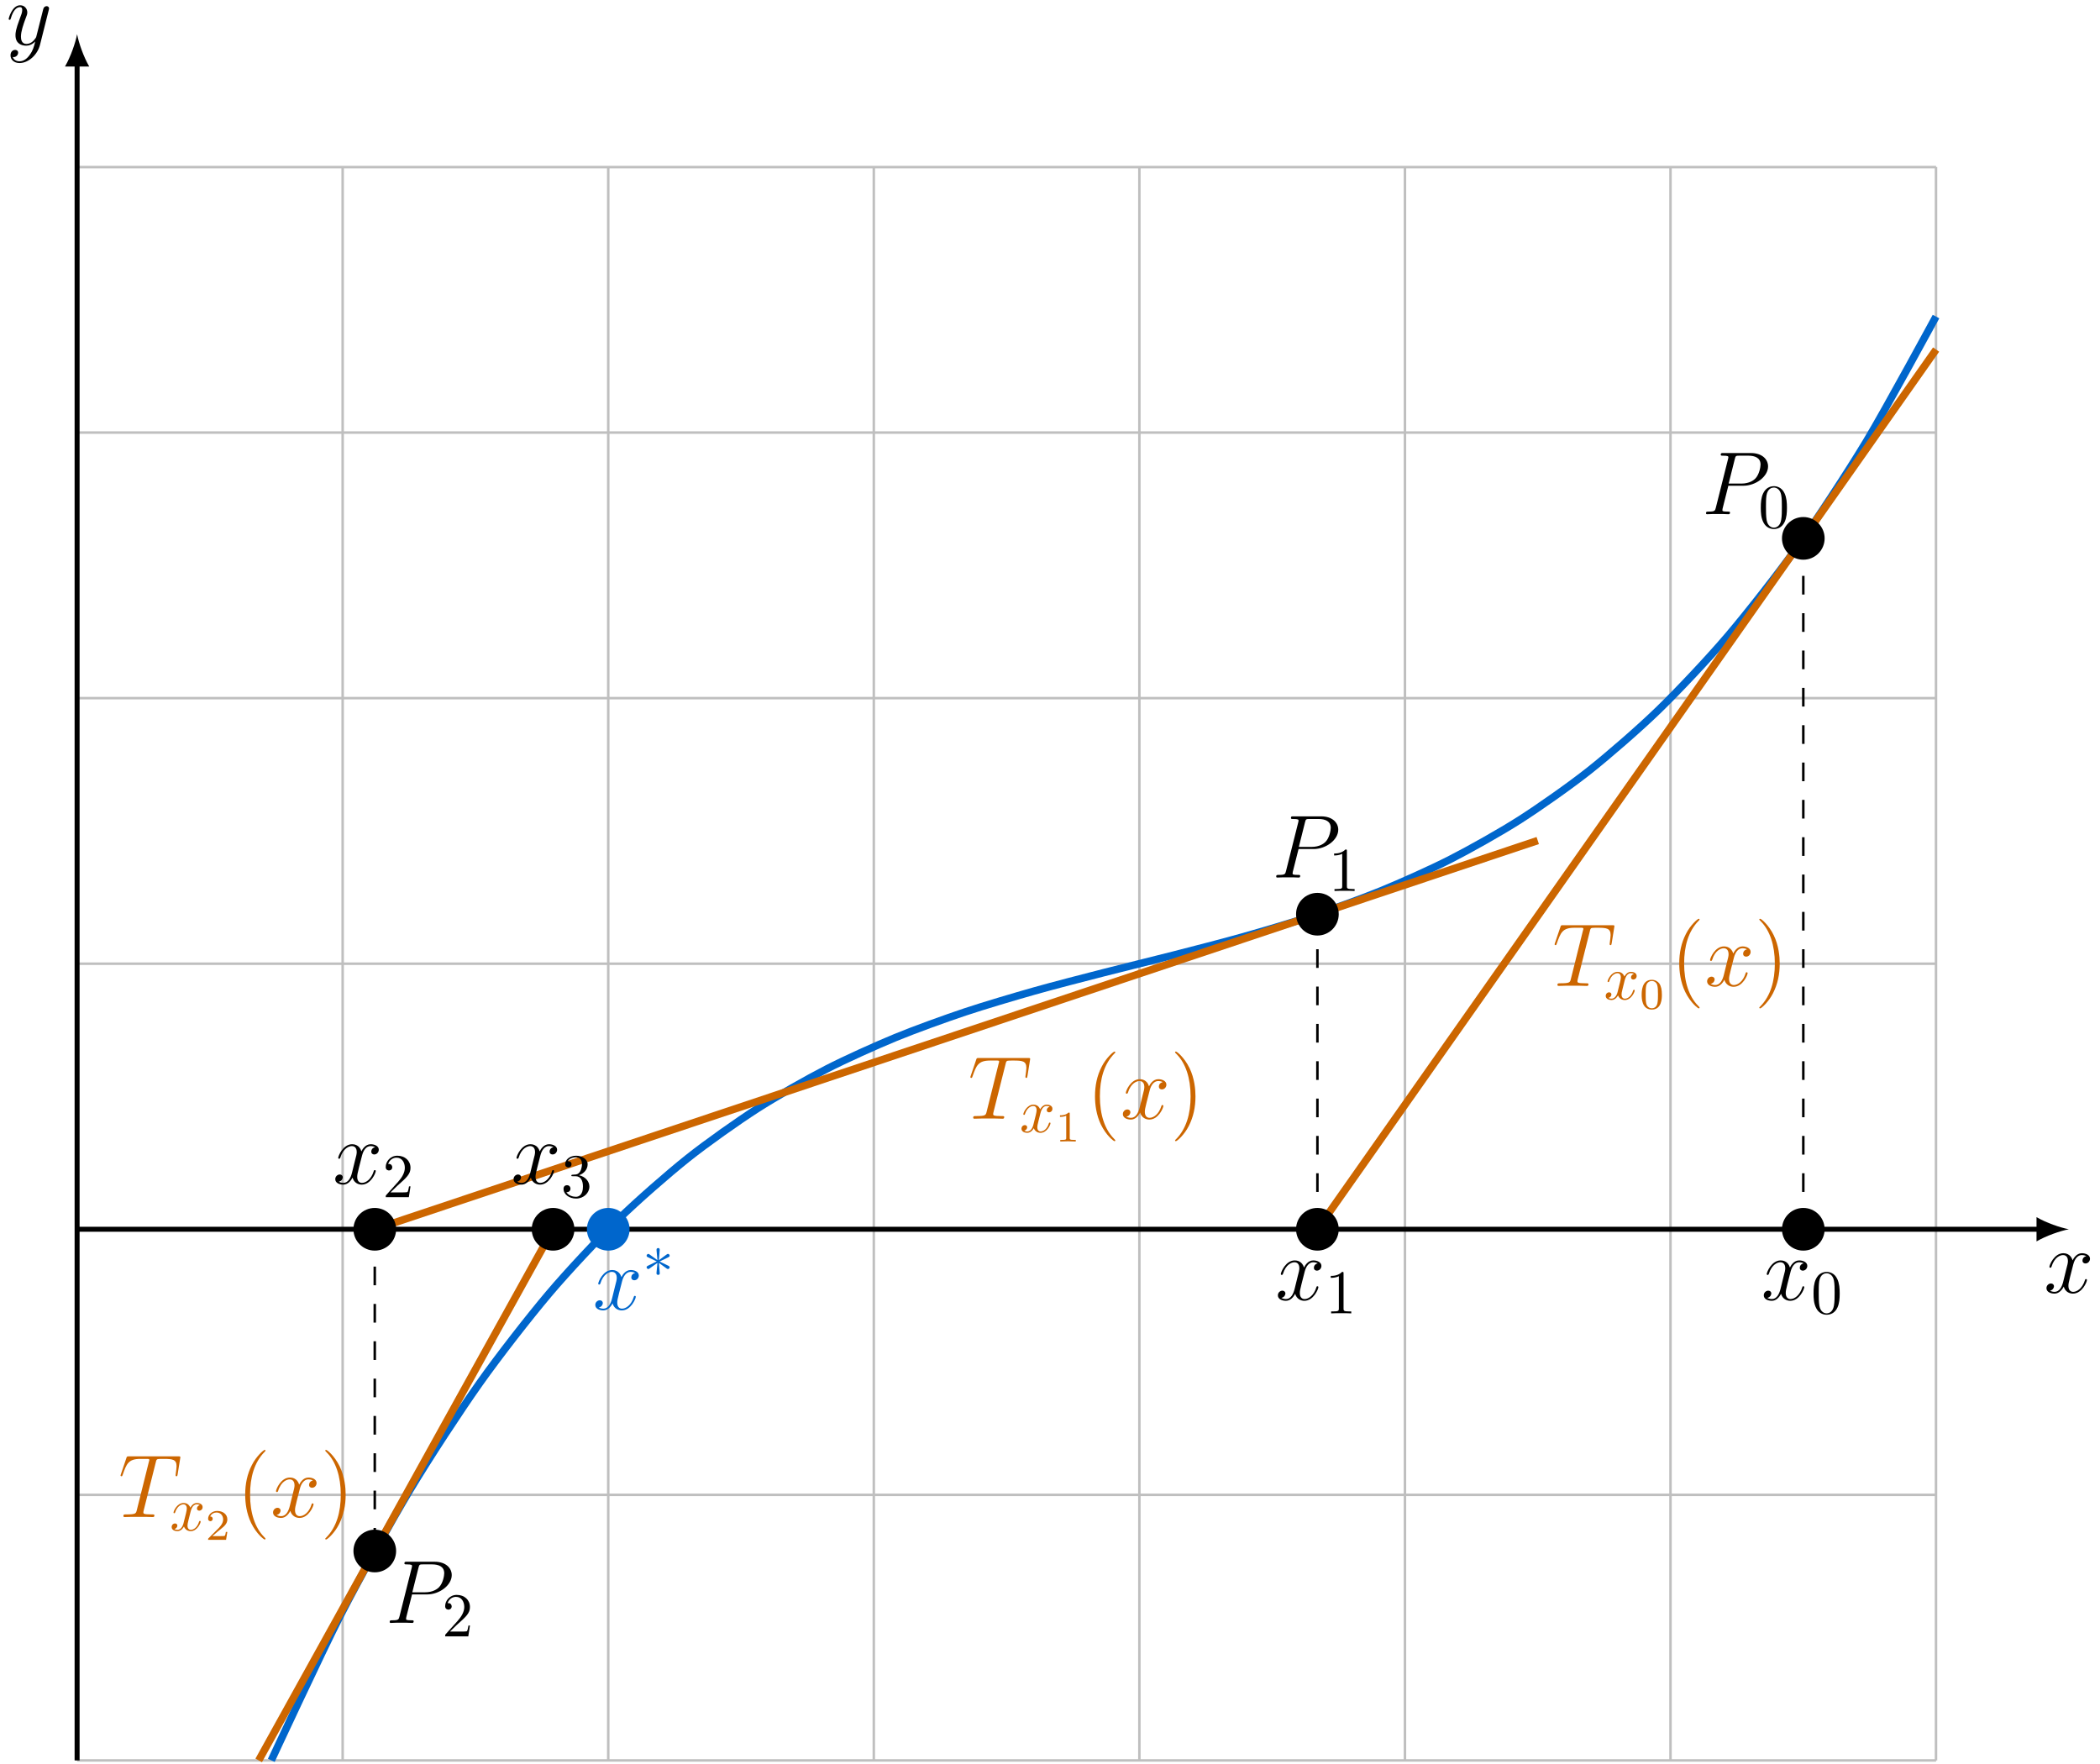 <?xml version="1.0" encoding="UTF-8"?>
<svg xmlns="http://www.w3.org/2000/svg" xmlns:xlink="http://www.w3.org/1999/xlink" width="336.23" height="282.455" viewBox="0 0 336.23 282.455">
<defs>
<g>
<g id="glyph-0-0">
<path d="M 6.797 -5.859 C 6.344 -5.766 6.172 -5.422 6.172 -5.156 C 6.172 -4.812 6.438 -4.688 6.641 -4.688 C 7.078 -4.688 7.375 -5.062 7.375 -5.453 C 7.375 -6.047 6.688 -6.328 6.078 -6.328 C 5.203 -6.328 4.719 -5.469 4.594 -5.188 C 4.266 -6.266 3.375 -6.328 3.109 -6.328 C 1.656 -6.328 0.875 -4.453 0.875 -4.125 C 0.875 -4.078 0.938 -4 1.031 -4 C 1.141 -4 1.172 -4.094 1.203 -4.141 C 1.688 -5.734 2.656 -6.031 3.062 -6.031 C 3.719 -6.031 3.844 -5.438 3.844 -5.094 C 3.844 -4.781 3.766 -4.453 3.578 -3.766 L 3.094 -1.797 C 2.891 -0.938 2.469 -0.141 1.703 -0.141 C 1.641 -0.141 1.281 -0.141 0.969 -0.328 C 1.484 -0.438 1.609 -0.859 1.609 -1.031 C 1.609 -1.312 1.391 -1.484 1.125 -1.484 C 0.781 -1.484 0.406 -1.188 0.406 -0.734 C 0.406 -0.125 1.078 0.141 1.688 0.141 C 2.375 0.141 2.875 -0.406 3.172 -0.984 C 3.406 -0.141 4.109 0.141 4.641 0.141 C 6.109 0.141 6.891 -1.734 6.891 -2.047 C 6.891 -2.125 6.828 -2.188 6.734 -2.188 C 6.609 -2.188 6.594 -2.109 6.562 -2 C 6.172 -0.734 5.328 -0.141 4.688 -0.141 C 4.188 -0.141 3.922 -0.516 3.922 -1.109 C 3.922 -1.422 3.969 -1.656 4.203 -2.594 L 4.703 -4.547 C 4.922 -5.406 5.406 -6.031 6.062 -6.031 C 6.094 -6.031 6.5 -6.031 6.797 -5.859 Z M 6.797 -5.859 "/>
</g>
<g id="glyph-0-1">
<path d="M 3.766 1.609 C 3.391 2.156 2.828 2.641 2.125 2.641 C 1.953 2.641 1.266 2.609 1.047 1.953 C 1.094 1.969 1.156 1.969 1.188 1.969 C 1.625 1.969 1.906 1.594 1.906 1.266 C 1.906 0.938 1.641 0.812 1.422 0.812 C 1.188 0.812 0.688 0.984 0.688 1.688 C 0.688 2.422 1.312 2.922 2.125 2.922 C 3.562 2.922 5 1.609 5.406 0.016 L 6.812 -5.578 C 6.828 -5.656 6.859 -5.734 6.859 -5.828 C 6.859 -6.031 6.688 -6.188 6.469 -6.188 C 6.344 -6.188 6.031 -6.125 5.922 -5.688 L 4.859 -1.484 C 4.797 -1.219 4.797 -1.188 4.672 -1.031 C 4.391 -0.625 3.922 -0.141 3.234 -0.141 C 2.422 -0.141 2.359 -0.938 2.359 -1.312 C 2.359 -2.141 2.734 -3.234 3.125 -4.281 C 3.281 -4.688 3.375 -4.891 3.375 -5.172 C 3.375 -5.781 2.938 -6.328 2.234 -6.328 C 0.922 -6.328 0.391 -4.25 0.391 -4.125 C 0.391 -4.078 0.438 -4 0.547 -4 C 0.672 -4 0.688 -4.062 0.75 -4.266 C 1.094 -5.469 1.641 -6.031 2.188 -6.031 C 2.328 -6.031 2.562 -6.031 2.562 -5.562 C 2.562 -5.188 2.406 -4.781 2.188 -4.234 C 1.484 -2.359 1.484 -1.875 1.484 -1.531 C 1.484 -0.172 2.469 0.141 3.188 0.141 C 3.594 0.141 4.109 0.016 4.625 -0.516 L 4.641 -0.5 C 4.422 0.344 4.281 0.906 3.766 1.609 Z M 3.766 1.609 "/>
</g>
<g id="glyph-0-2">
<path d="M 4.25 -4.562 L 6.656 -4.562 C 8.641 -4.562 10.609 -6.031 10.609 -7.656 C 10.609 -8.781 9.672 -9.797 7.859 -9.797 L 3.422 -9.797 C 3.156 -9.797 3.031 -9.797 3.031 -9.531 C 3.031 -9.375 3.156 -9.375 3.375 -9.375 C 4.25 -9.375 4.25 -9.266 4.25 -9.109 C 4.25 -9.078 4.25 -9 4.188 -8.781 L 2.25 -1.062 C 2.125 -0.562 2.094 -0.422 1.094 -0.422 C 0.812 -0.422 0.672 -0.422 0.672 -0.156 C 0.672 0 0.797 0 0.891 0 C 1.156 0 1.453 -0.031 1.719 -0.031 L 3.406 -0.031 C 3.672 -0.031 3.969 0 4.25 0 C 4.359 0 4.516 0 4.516 -0.266 C 4.516 -0.422 4.391 -0.422 4.172 -0.422 C 3.312 -0.422 3.297 -0.516 3.297 -0.656 C 3.297 -0.734 3.312 -0.828 3.328 -0.906 Z M 5.281 -8.828 C 5.406 -9.359 5.469 -9.375 6.031 -9.375 L 7.438 -9.375 C 8.516 -9.375 9.406 -9.031 9.406 -7.953 C 9.406 -7.594 9.219 -6.375 8.562 -5.703 C 8.312 -5.453 7.625 -4.906 6.328 -4.906 L 4.297 -4.906 Z M 5.281 -8.828 "/>
</g>
<g id="glyph-0-3">
<path d="M 5.984 -8.75 C 6.062 -9.094 6.094 -9.219 6.312 -9.281 C 6.422 -9.312 6.906 -9.312 7.203 -9.312 C 8.641 -9.312 9.312 -9.25 9.312 -8.141 C 9.312 -7.922 9.25 -7.375 9.172 -6.844 L 9.156 -6.672 C 9.156 -6.609 9.203 -6.531 9.297 -6.531 C 9.438 -6.531 9.438 -6.594 9.484 -6.828 L 9.891 -9.359 C 9.922 -9.5 9.922 -9.531 9.922 -9.562 C 9.922 -9.719 9.844 -9.719 9.547 -9.719 L 1.703 -9.719 C 1.375 -9.719 1.359 -9.703 1.281 -9.453 L 0.406 -6.875 C 0.391 -6.844 0.344 -6.688 0.344 -6.672 C 0.344 -6.594 0.406 -6.531 0.484 -6.531 C 0.609 -6.531 0.625 -6.578 0.688 -6.766 C 1.297 -8.5 1.594 -9.312 3.5 -9.312 L 4.453 -9.312 C 4.812 -9.312 4.953 -9.312 4.953 -9.156 C 4.953 -9.109 4.953 -9.078 4.875 -8.828 L 2.953 -1.125 C 2.812 -0.562 2.781 -0.422 1.266 -0.422 C 0.906 -0.422 0.797 -0.422 0.797 -0.141 C 0.797 0 0.969 0 1.031 0 C 1.391 0 1.766 -0.031 2.125 -0.031 L 4.359 -0.031 C 4.719 -0.031 5.109 0 5.469 0 C 5.625 0 5.766 0 5.766 -0.266 C 5.766 -0.422 5.672 -0.422 5.297 -0.422 C 4 -0.422 4 -0.547 4 -0.766 C 4 -0.781 4 -0.875 4.062 -1.109 Z M 5.984 -8.75 "/>
</g>
<g id="glyph-1-0">
<path d="M 4.578 -3.188 C 4.578 -3.984 4.531 -4.781 4.188 -5.516 C 3.734 -6.484 2.906 -6.641 2.5 -6.641 C 1.891 -6.641 1.172 -6.375 0.75 -5.453 C 0.438 -4.766 0.391 -3.984 0.391 -3.188 C 0.391 -2.438 0.422 -1.547 0.844 -0.781 C 1.266 0.016 2 0.219 2.484 0.219 C 3.016 0.219 3.781 0.016 4.219 -0.938 C 4.531 -1.625 4.578 -2.406 4.578 -3.188 Z M 2.484 0 C 2.094 0 1.5 -0.25 1.328 -1.203 C 1.219 -1.797 1.219 -2.719 1.219 -3.312 C 1.219 -3.953 1.219 -4.609 1.297 -5.141 C 1.484 -6.328 2.234 -6.422 2.484 -6.422 C 2.812 -6.422 3.469 -6.234 3.656 -5.25 C 3.766 -4.688 3.766 -3.938 3.766 -3.312 C 3.766 -2.562 3.766 -1.891 3.656 -1.25 C 3.5 -0.297 2.938 0 2.484 0 Z M 2.484 0 "/>
</g>
<g id="glyph-1-1">
<path d="M 2.938 -6.375 C 2.938 -6.625 2.938 -6.641 2.703 -6.641 C 2.078 -6 1.203 -6 0.891 -6 L 0.891 -5.688 C 1.094 -5.688 1.672 -5.688 2.188 -5.953 L 2.188 -0.781 C 2.188 -0.422 2.156 -0.312 1.266 -0.312 L 0.953 -0.312 L 0.953 0 C 1.297 -0.031 2.156 -0.031 2.562 -0.031 C 2.953 -0.031 3.828 -0.031 4.172 0 L 4.172 -0.312 L 3.859 -0.312 C 2.953 -0.312 2.938 -0.422 2.938 -0.781 Z M 2.938 -6.375 "/>
</g>
<g id="glyph-1-2">
<path d="M 1.266 -0.766 L 2.328 -1.797 C 3.875 -3.172 4.469 -3.703 4.469 -4.703 C 4.469 -5.844 3.578 -6.641 2.359 -6.641 C 1.234 -6.641 0.5 -5.719 0.5 -4.828 C 0.5 -4.281 1 -4.281 1.031 -4.281 C 1.203 -4.281 1.547 -4.391 1.547 -4.812 C 1.547 -5.062 1.359 -5.328 1.016 -5.328 C 0.938 -5.328 0.922 -5.328 0.891 -5.312 C 1.109 -5.969 1.656 -6.328 2.234 -6.328 C 3.141 -6.328 3.562 -5.516 3.562 -4.703 C 3.562 -3.906 3.078 -3.125 2.516 -2.5 L 0.609 -0.375 C 0.5 -0.266 0.5 -0.234 0.5 0 L 4.203 0 L 4.469 -1.734 L 4.234 -1.734 C 4.172 -1.438 4.109 -1 4 -0.844 C 3.938 -0.766 3.281 -0.766 3.062 -0.766 Z M 1.266 -0.766 "/>
</g>
<g id="glyph-1-3">
<path d="M 2.891 -3.516 C 3.703 -3.781 4.281 -4.469 4.281 -5.266 C 4.281 -6.078 3.406 -6.641 2.453 -6.641 C 1.453 -6.641 0.688 -6.047 0.688 -5.281 C 0.688 -4.953 0.906 -4.766 1.203 -4.766 C 1.5 -4.766 1.703 -4.984 1.703 -5.281 C 1.703 -5.766 1.234 -5.766 1.094 -5.766 C 1.391 -6.266 2.047 -6.391 2.406 -6.391 C 2.828 -6.391 3.375 -6.172 3.375 -5.281 C 3.375 -5.156 3.344 -4.578 3.094 -4.141 C 2.797 -3.656 2.453 -3.625 2.203 -3.625 C 2.125 -3.609 1.891 -3.594 1.812 -3.594 C 1.734 -3.578 1.672 -3.562 1.672 -3.469 C 1.672 -3.359 1.734 -3.359 1.906 -3.359 L 2.344 -3.359 C 3.156 -3.359 3.531 -2.688 3.531 -1.703 C 3.531 -0.344 2.844 -0.062 2.406 -0.062 C 1.969 -0.062 1.219 -0.234 0.875 -0.812 C 1.219 -0.766 1.531 -0.984 1.531 -1.359 C 1.531 -1.719 1.266 -1.922 0.984 -1.922 C 0.734 -1.922 0.422 -1.781 0.422 -1.344 C 0.422 -0.438 1.344 0.219 2.438 0.219 C 3.656 0.219 4.562 -0.688 4.562 -1.703 C 4.562 -2.516 3.922 -3.297 2.891 -3.516 Z M 2.891 -3.516 "/>
</g>
<g id="glyph-2-0">
<path d="M 2.734 -4.25 C 2.75 -4.391 2.75 -4.641 2.5 -4.641 C 2.328 -4.641 2.203 -4.5 2.234 -4.375 L 2.234 -4.25 L 2.375 -2.703 L 1.094 -3.625 C 1 -3.672 0.984 -3.703 0.922 -3.703 C 0.781 -3.703 0.641 -3.562 0.641 -3.422 C 0.641 -3.266 0.75 -3.219 0.844 -3.172 L 2.266 -2.5 L 0.891 -1.828 C 0.734 -1.75 0.641 -1.703 0.641 -1.562 C 0.641 -1.406 0.781 -1.281 0.922 -1.281 C 0.984 -1.281 1 -1.281 1.25 -1.469 L 2.375 -2.266 L 2.219 -0.594 C 2.219 -0.391 2.406 -0.344 2.484 -0.344 C 2.609 -0.344 2.75 -0.406 2.75 -0.594 L 2.609 -2.266 L 3.875 -1.344 C 3.969 -1.297 3.984 -1.281 4.062 -1.281 C 4.203 -1.281 4.328 -1.422 4.328 -1.562 C 4.328 -1.703 4.234 -1.75 4.109 -1.812 C 3.516 -2.109 3.5 -2.109 2.719 -2.484 L 4.094 -3.156 C 4.25 -3.234 4.328 -3.266 4.328 -3.422 C 4.328 -3.562 4.203 -3.703 4.062 -3.703 C 3.984 -3.703 3.969 -3.703 3.719 -3.516 L 2.609 -2.703 Z M 2.734 -4.25 "/>
</g>
<g id="glyph-3-0">
<path d="M 3.328 -3.016 C 3.391 -3.266 3.625 -4.188 4.312 -4.188 C 4.359 -4.188 4.609 -4.188 4.812 -4.062 C 4.531 -4 4.344 -3.766 4.344 -3.516 C 4.344 -3.359 4.453 -3.172 4.719 -3.172 C 4.938 -3.172 5.25 -3.344 5.25 -3.75 C 5.25 -4.266 4.672 -4.406 4.328 -4.406 C 3.75 -4.406 3.406 -3.875 3.281 -3.656 C 3.031 -4.312 2.5 -4.406 2.203 -4.406 C 1.172 -4.406 0.594 -3.125 0.594 -2.875 C 0.594 -2.766 0.703 -2.766 0.719 -2.766 C 0.797 -2.766 0.828 -2.797 0.844 -2.875 C 1.188 -3.938 1.844 -4.188 2.188 -4.188 C 2.375 -4.188 2.719 -4.094 2.719 -3.516 C 2.719 -3.203 2.547 -2.547 2.188 -1.141 C 2.031 -0.531 1.672 -0.109 1.234 -0.109 C 1.172 -0.109 0.953 -0.109 0.734 -0.234 C 0.984 -0.297 1.203 -0.5 1.203 -0.781 C 1.203 -1.047 0.984 -1.125 0.844 -1.125 C 0.531 -1.125 0.297 -0.875 0.297 -0.547 C 0.297 -0.094 0.781 0.109 1.219 0.109 C 1.891 0.109 2.25 -0.594 2.266 -0.641 C 2.391 -0.281 2.75 0.109 3.344 0.109 C 4.375 0.109 4.938 -1.172 4.938 -1.422 C 4.938 -1.531 4.859 -1.531 4.828 -1.531 C 4.734 -1.531 4.719 -1.484 4.688 -1.422 C 4.359 -0.344 3.688 -0.109 3.375 -0.109 C 2.984 -0.109 2.828 -0.422 2.828 -0.766 C 2.828 -0.984 2.875 -1.203 2.984 -1.641 Z M 3.328 -3.016 "/>
</g>
<g id="glyph-4-0">
<path d="M 3.594 -2.219 C 3.594 -2.984 3.5 -3.547 3.188 -4.031 C 2.969 -4.344 2.531 -4.625 1.984 -4.625 C 0.359 -4.625 0.359 -2.719 0.359 -2.219 C 0.359 -1.719 0.359 0.141 1.984 0.141 C 3.594 0.141 3.594 -1.719 3.594 -2.219 Z M 1.984 -0.062 C 1.656 -0.062 1.234 -0.25 1.094 -0.812 C 1 -1.219 1 -1.797 1 -2.312 C 1 -2.828 1 -3.359 1.094 -3.734 C 1.25 -4.281 1.688 -4.438 1.984 -4.438 C 2.359 -4.438 2.719 -4.203 2.844 -3.797 C 2.953 -3.422 2.969 -2.922 2.969 -2.312 C 2.969 -1.797 2.969 -1.281 2.875 -0.844 C 2.734 -0.203 2.266 -0.062 1.984 -0.062 Z M 1.984 -0.062 "/>
</g>
<g id="glyph-4-1">
<path d="M 2.328 -4.438 C 2.328 -4.625 2.328 -4.625 2.125 -4.625 C 1.672 -4.188 1.047 -4.188 0.766 -4.188 L 0.766 -3.938 C 0.922 -3.938 1.391 -3.938 1.766 -4.125 L 1.766 -0.578 C 1.766 -0.344 1.766 -0.25 1.078 -0.25 L 0.812 -0.25 L 0.812 0 C 0.938 0 1.797 -0.031 2.047 -0.031 C 2.266 -0.031 3.141 0 3.297 0 L 3.297 -0.25 L 3.031 -0.25 C 2.328 -0.25 2.328 -0.344 2.328 -0.578 Z M 2.328 -4.438 "/>
</g>
<g id="glyph-4-2">
<path d="M 3.516 -1.266 L 3.281 -1.266 C 3.266 -1.109 3.188 -0.703 3.094 -0.641 C 3.047 -0.594 2.516 -0.594 2.406 -0.594 L 1.125 -0.594 C 1.859 -1.234 2.109 -1.438 2.516 -1.766 C 3.031 -2.172 3.516 -2.609 3.516 -3.266 C 3.516 -4.109 2.781 -4.625 1.891 -4.625 C 1.031 -4.625 0.438 -4.016 0.438 -3.375 C 0.438 -3.031 0.734 -2.984 0.812 -2.984 C 0.969 -2.984 1.172 -3.109 1.172 -3.359 C 1.172 -3.484 1.125 -3.734 0.766 -3.734 C 0.984 -4.219 1.453 -4.375 1.781 -4.375 C 2.484 -4.375 2.844 -3.828 2.844 -3.266 C 2.844 -2.656 2.406 -2.188 2.188 -1.938 L 0.516 -0.266 C 0.438 -0.203 0.438 -0.188 0.438 0 L 3.312 0 Z M 3.516 -1.266 "/>
</g>
<g id="glyph-5-0">
<path d="M 4.656 3.484 C 4.656 3.438 4.656 3.406 4.422 3.172 C 2.984 1.719 2.188 -0.641 2.188 -3.578 C 2.188 -6.359 2.859 -8.75 4.516 -10.438 C 4.656 -10.578 4.656 -10.594 4.656 -10.641 C 4.656 -10.734 4.594 -10.75 4.531 -10.75 C 4.344 -10.75 3.172 -9.719 2.469 -8.312 C 1.734 -6.875 1.406 -5.328 1.406 -3.578 C 1.406 -2.297 1.609 -0.594 2.359 0.953 C 3.203 2.672 4.375 3.594 4.531 3.594 C 4.594 3.594 4.656 3.578 4.656 3.484 Z M 4.656 3.484 "/>
</g>
<g id="glyph-5-1">
<path d="M 4.047 -3.578 C 4.047 -4.656 3.906 -6.438 3.094 -8.109 C 2.25 -9.828 1.078 -10.75 0.922 -10.75 C 0.859 -10.75 0.781 -10.734 0.781 -10.641 C 0.781 -10.594 0.781 -10.578 1.031 -10.328 C 2.469 -8.875 3.266 -6.516 3.266 -3.578 C 3.266 -0.797 2.594 1.594 0.938 3.281 C 0.781 3.406 0.781 3.438 0.781 3.484 C 0.781 3.578 0.859 3.594 0.922 3.594 C 1.109 3.594 2.281 2.562 2.984 1.156 C 3.719 -0.297 4.047 -1.844 4.047 -3.578 Z M 4.047 -3.578 "/>
</g>
</g>
<clipPath id="clip-0">
<path clip-rule="nonzero" d="M 12 26 L 311 26 L 311 282.453 L 12 282.453 Z M 12 26 "/>
</clipPath>
<clipPath id="clip-1">
<path clip-rule="nonzero" d="M 11 9 L 13 9 L 13 282.453 L 11 282.453 Z M 11 9 "/>
</clipPath>
<clipPath id="clip-2">
<path clip-rule="nonzero" d="M 26 33 L 327 33 L 327 282.453 L 26 282.453 Z M 26 33 "/>
</clipPath>
<clipPath id="clip-3">
<path clip-rule="nonzero" d="M 24 179 L 106 179 L 106 282.453 L 24 282.453 Z M 24 179 "/>
</clipPath>
</defs>
<g clip-path="url(#clip-0)">
<path fill="none" stroke-width="0.399" stroke-linecap="butt" stroke-linejoin="miter" stroke="rgb(75%, 75%, 75%)" stroke-opacity="1" stroke-miterlimit="10" d="M -0.001 -85.041 L 297.643 -85.041 M -0.001 -42.522 L 297.643 -42.522 M -0.001 0.002 L 297.643 0.002 M -0.001 42.521 L 297.643 42.521 M -0.001 85.041 L 297.643 85.041 M -0.001 127.56 L 297.643 127.56 M -0.001 170.064 L 297.643 170.064 M -0.001 -85.041 L -0.001 170.08 M 42.518 -85.041 L 42.518 170.08 M 85.042 -85.041 L 85.042 170.08 M 127.561 -85.041 L 127.561 170.08 M 170.081 -85.041 L 170.081 170.08 M 212.6 -85.041 L 212.6 170.08 M 255.12 -85.041 L 255.12 170.08 M 297.628 -85.041 L 297.628 170.08 " transform="matrix(1, 0, 0, -1, 12.345, 196.818)"/>
</g>
<path fill="none" stroke-width="0.797" stroke-linecap="butt" stroke-linejoin="miter" stroke="rgb(0%, 0%, 0%)" stroke-opacity="1" stroke-miterlimit="10" d="M -0.001 0.002 L 314.241 0.002 " transform="matrix(1, 0, 0, -1, 12.345, 196.818)"/>
<path fill-rule="nonzero" fill="rgb(0%, 0%, 0%)" fill-opacity="1" d="M 331.246 196.816 C 329.863 196.559 327.621 195.781 326.066 194.875 L 326.066 198.762 C 327.621 197.855 329.863 197.078 331.246 196.816 "/>
<g fill="rgb(0%, 0%, 0%)" fill-opacity="1">
<use xlink:href="#glyph-0-0" x="327.252" y="206.98"/>
</g>
<g clip-path="url(#clip-1)">
<path fill="none" stroke-width="0.797" stroke-linecap="butt" stroke-linejoin="miter" stroke="rgb(0%, 0%, 0%)" stroke-opacity="1" stroke-miterlimit="10" d="M -0.001 -85.041 L -0.001 186.677 " transform="matrix(1, 0, 0, -1, 12.345, 196.818)"/>
</g>
<path fill-rule="nonzero" fill="rgb(0%, 0%, 0%)" fill-opacity="1" d="M 12.344 5.477 C 12.086 6.859 11.309 9.102 10.402 10.656 L 14.289 10.656 C 13.383 9.102 12.605 6.859 12.344 5.477 "/>
<g fill="rgb(0%, 0%, 0%)" fill-opacity="1">
<use xlink:href="#glyph-0-1" x="0.996" y="7.173"/>
</g>
<path fill="none" stroke-width="0.399" stroke-linecap="butt" stroke-linejoin="miter" stroke="rgb(0%, 0%, 0%)" stroke-opacity="1" stroke-dasharray="2.989 2.989" stroke-miterlimit="10" d="M 276.382 0.002 L 276.382 110.619 " transform="matrix(1, 0, 0, -1, 12.345, 196.818)"/>
<path fill="none" stroke-width="0.399" stroke-linecap="butt" stroke-linejoin="miter" stroke="rgb(0%, 0%, 0%)" stroke-opacity="1" stroke-dasharray="2.989 2.989" stroke-miterlimit="10" d="M 198.585 0.002 L 198.585 50.447 " transform="matrix(1, 0, 0, -1, 12.345, 196.818)"/>
<path fill="none" stroke-width="0.399" stroke-linecap="butt" stroke-linejoin="miter" stroke="rgb(0%, 0%, 0%)" stroke-opacity="1" stroke-dasharray="2.989 2.989" stroke-miterlimit="10" d="M 47.659 0.002 L 47.659 -51.51 " transform="matrix(1, 0, 0, -1, 12.345, 196.818)"/>
<g clip-path="url(#clip-2)">
<path fill="none" stroke-width="1.196" stroke-linecap="butt" stroke-linejoin="miter" stroke="rgb(0%, 40.015%, 79.999%)" stroke-opacity="1" stroke-miterlimit="10" d="M 31.093 -85.034 C 31.093 -85.034 39.12 -67.748 42.198 -61.737 C 45.28 -55.729 50.225 -46.862 53.303 -41.721 C 56.385 -36.58 61.331 -29.037 64.413 -24.682 C 67.491 -20.33 72.436 -13.995 75.518 -10.35 C 78.596 -6.709 83.542 -1.448 86.624 1.564 C 89.706 4.572 94.647 8.884 97.729 11.341 C 100.811 13.798 105.753 17.283 108.835 19.267 C 111.917 21.248 116.858 24.041 119.94 25.627 C 123.022 27.216 127.964 29.435 131.046 30.705 C 134.128 31.978 139.069 33.752 142.151 34.787 C 145.233 35.818 150.175 37.275 153.257 38.15 C 156.339 39.025 161.28 40.291 164.362 41.084 C 167.444 41.88 172.385 43.08 175.468 43.873 C 178.55 44.666 183.491 45.927 186.573 46.798 C 189.655 47.666 194.596 49.119 197.678 50.146 C 200.76 51.173 205.702 52.935 208.784 54.201 C 211.866 55.463 216.807 57.666 219.889 59.244 C 222.971 60.818 227.913 63.591 230.995 65.56 C 234.077 67.529 239.018 70.994 242.1 73.435 C 245.182 75.877 250.124 80.162 253.206 83.154 C 256.288 86.146 261.229 91.38 264.311 95.002 C 267.393 98.623 272.335 104.927 275.417 109.255 C 278.499 113.588 283.44 121.091 286.522 126.209 C 289.604 131.326 297.628 146.134 297.628 146.134 " transform="matrix(1, 0, 0, -1, 12.345, 196.818)"/>
</g>
<path fill="none" stroke-width="1.196" stroke-linecap="butt" stroke-linejoin="miter" stroke="rgb(79.999%, 39.983%, 0%)" stroke-opacity="1" stroke-miterlimit="10" d="M 297.643 140.849 L 198.585 0.002 " transform="matrix(1, 0, 0, -1, 12.345, 196.818)"/>
<path fill="none" stroke-width="1.196" stroke-linecap="butt" stroke-linejoin="miter" stroke="rgb(79.999%, 39.983%, 0%)" stroke-opacity="1" stroke-miterlimit="10" d="M 47.659 0.002 L 233.862 62.24 " transform="matrix(1, 0, 0, -1, 12.345, 196.818)"/>
<g clip-path="url(#clip-3)">
<path fill="none" stroke-width="1.196" stroke-linecap="butt" stroke-linejoin="miter" stroke="rgb(79.999%, 39.983%, 0%)" stroke-opacity="1" stroke-miterlimit="10" d="M 29.077 -85.041 L 76.21 0.002 " transform="matrix(1, 0, 0, -1, 12.345, 196.818)"/>
</g>
<path fill-rule="nonzero" fill="rgb(0%, 0%, 0%)" fill-opacity="1" stroke-width="1.196" stroke-linecap="butt" stroke-linejoin="miter" stroke="rgb(0%, 0%, 0%)" stroke-opacity="1" stroke-miterlimit="10" d="M 279.198 0.002 C 279.198 1.556 277.936 2.818 276.382 2.818 C 274.827 2.818 273.565 1.556 273.565 0.002 C 273.565 -1.557 274.827 -2.819 276.382 -2.819 C 277.936 -2.819 279.198 -1.557 279.198 0.002 Z M 279.198 0.002 " transform="matrix(1, 0, 0, -1, 12.345, 196.818)"/>
<path fill-rule="nonzero" fill="rgb(0%, 0%, 0%)" fill-opacity="1" stroke-width="1.196" stroke-linecap="butt" stroke-linejoin="miter" stroke="rgb(0%, 0%, 0%)" stroke-opacity="1" stroke-miterlimit="10" d="M 279.198 110.619 C 279.198 112.177 277.936 113.439 276.382 113.439 C 274.827 113.439 273.565 112.177 273.565 110.619 C 273.565 109.064 274.827 107.802 276.382 107.802 C 277.936 107.802 279.198 109.064 279.198 110.619 Z M 279.198 110.619 " transform="matrix(1, 0, 0, -1, 12.345, 196.818)"/>
<path fill-rule="nonzero" fill="rgb(0%, 0%, 0%)" fill-opacity="1" stroke-width="1.196" stroke-linecap="butt" stroke-linejoin="miter" stroke="rgb(0%, 0%, 0%)" stroke-opacity="1" stroke-miterlimit="10" d="M 201.401 0.002 C 201.401 1.556 200.139 2.818 198.585 2.818 C 197.026 2.818 195.764 1.556 195.764 0.002 C 195.764 -1.557 197.026 -2.819 198.585 -2.819 C 200.139 -2.819 201.401 -1.557 201.401 0.002 Z M 201.401 0.002 " transform="matrix(1, 0, 0, -1, 12.345, 196.818)"/>
<path fill-rule="nonzero" fill="rgb(0%, 0%, 0%)" fill-opacity="1" stroke-width="1.196" stroke-linecap="butt" stroke-linejoin="miter" stroke="rgb(0%, 0%, 0%)" stroke-opacity="1" stroke-miterlimit="10" d="M 201.401 50.447 C 201.401 52.002 200.139 53.263 198.585 53.263 C 197.026 53.263 195.764 52.002 195.764 50.447 C 195.764 48.888 197.026 47.627 198.585 47.627 C 200.139 47.627 201.401 48.888 201.401 50.447 Z M 201.401 50.447 " transform="matrix(1, 0, 0, -1, 12.345, 196.818)"/>
<path fill-rule="nonzero" fill="rgb(0%, 0%, 0%)" fill-opacity="1" stroke-width="1.196" stroke-linecap="butt" stroke-linejoin="miter" stroke="rgb(0%, 0%, 0%)" stroke-opacity="1" stroke-miterlimit="10" d="M 50.479 0.002 C 50.479 1.556 49.218 2.818 47.659 2.818 C 46.104 2.818 44.843 1.556 44.843 0.002 C 44.843 -1.557 46.104 -2.819 47.659 -2.819 C 49.218 -2.819 50.479 -1.557 50.479 0.002 Z M 50.479 0.002 " transform="matrix(1, 0, 0, -1, 12.345, 196.818)"/>
<path fill-rule="nonzero" fill="rgb(0%, 0%, 0%)" fill-opacity="1" stroke-width="1.196" stroke-linecap="butt" stroke-linejoin="miter" stroke="rgb(0%, 0%, 0%)" stroke-opacity="1" stroke-miterlimit="10" d="M 50.479 -51.51 C 50.479 -49.955 49.218 -48.694 47.659 -48.694 C 46.104 -48.694 44.843 -49.955 44.843 -51.51 C 44.843 -53.069 46.104 -54.33 47.659 -54.33 C 49.218 -54.33 50.479 -53.069 50.479 -51.51 Z M 50.479 -51.51 " transform="matrix(1, 0, 0, -1, 12.345, 196.818)"/>
<path fill-rule="nonzero" fill="rgb(0%, 0%, 0%)" fill-opacity="1" stroke-width="1.196" stroke-linecap="butt" stroke-linejoin="miter" stroke="rgb(0%, 0%, 0%)" stroke-opacity="1" stroke-miterlimit="10" d="M 79.026 0.002 C 79.026 1.556 77.764 2.818 76.21 2.818 C 74.651 2.818 73.389 1.556 73.389 0.002 C 73.389 -1.557 74.651 -2.819 76.21 -2.819 C 77.764 -2.819 79.026 -1.557 79.026 0.002 Z M 79.026 0.002 " transform="matrix(1, 0, 0, -1, 12.345, 196.818)"/>
<path fill-rule="nonzero" fill="rgb(0%, 40.015%, 79.999%)" fill-opacity="1" stroke-width="1.196" stroke-linecap="butt" stroke-linejoin="miter" stroke="rgb(0%, 40.015%, 79.999%)" stroke-opacity="1" stroke-miterlimit="10" d="M 87.858 0.002 C 87.858 1.556 86.596 2.818 85.042 2.818 C 83.483 2.818 82.221 1.556 82.221 0.002 C 82.221 -1.557 83.483 -2.819 85.042 -2.819 C 86.596 -2.819 87.858 -1.557 87.858 0.002 Z M 87.858 0.002 " transform="matrix(1, 0, 0, -1, 12.345, 196.818)"/>
<g fill="rgb(0%, 0%, 0%)" fill-opacity="1">
<use xlink:href="#glyph-0-0" x="281.992" y="208.131"/>
</g>
<g fill="rgb(0%, 0%, 0%)" fill-opacity="1">
<use xlink:href="#glyph-1-0" x="289.975" y="210.283"/>
</g>
<g fill="rgb(0%, 0%, 0%)" fill-opacity="1">
<use xlink:href="#glyph-0-2" x="272.475" y="82.333"/>
</g>
<g fill="rgb(0%, 0%, 0%)" fill-opacity="1">
<use xlink:href="#glyph-1-0" x="281.529" y="84.484"/>
</g>
<g fill="rgb(0%, 0%, 0%)" fill-opacity="1">
<use xlink:href="#glyph-0-0" x="204.195" y="208.131"/>
</g>
<g fill="rgb(0%, 0%, 0%)" fill-opacity="1">
<use xlink:href="#glyph-1-1" x="212.177" y="210.283"/>
</g>
<g fill="rgb(0%, 0%, 0%)" fill-opacity="1">
<use xlink:href="#glyph-0-2" x="203.659" y="140.502"/>
</g>
<g fill="rgb(0%, 0%, 0%)" fill-opacity="1">
<use xlink:href="#glyph-1-1" x="212.713" y="142.654"/>
</g>
<g fill="rgb(0%, 40.015%, 79.999%)" fill-opacity="1">
<use xlink:href="#glyph-0-0" x="94.906" y="209.67"/>
</g>
<g fill="rgb(0%, 40.015%, 79.999%)" fill-opacity="1">
<use xlink:href="#glyph-2-0" x="102.888" y="204.464"/>
</g>
<g fill="rgb(0%, 0%, 0%)" fill-opacity="1">
<use xlink:href="#glyph-0-0" x="53.273" y="189.53"/>
</g>
<g fill="rgb(0%, 0%, 0%)" fill-opacity="1">
<use xlink:href="#glyph-1-2" x="61.256" y="191.682"/>
</g>
<g fill="rgb(0%, 0%, 0%)" fill-opacity="1">
<use xlink:href="#glyph-0-2" x="61.719" y="259.846"/>
</g>
<g fill="rgb(0%, 0%, 0%)" fill-opacity="1">
<use xlink:href="#glyph-1-2" x="70.773" y="261.998"/>
</g>
<g fill="rgb(0%, 0%, 0%)" fill-opacity="1">
<use xlink:href="#glyph-0-0" x="81.822" y="189.53"/>
</g>
<g fill="rgb(0%, 0%, 0%)" fill-opacity="1">
<use xlink:href="#glyph-1-3" x="89.805" y="191.682"/>
</g>
<g fill="rgb(79.999%, 39.983%, 0%)" fill-opacity="1">
<use xlink:href="#glyph-0-3" x="248.562" y="157.855"/>
</g>
<g fill="rgb(79.999%, 39.983%, 0%)" fill-opacity="1">
<use xlink:href="#glyph-3-0" x="256.795" y="160.007"/>
</g>
<g fill="rgb(79.999%, 39.983%, 0%)" fill-opacity="1">
<use xlink:href="#glyph-4-0" x="262.489" y="161.501"/>
</g>
<g fill="rgb(79.999%, 39.983%, 0%)" fill-opacity="1">
<use xlink:href="#glyph-5-0" x="267.457" y="157.855"/>
</g>
<g fill="rgb(79.999%, 39.983%, 0%)" fill-opacity="1">
<use xlink:href="#glyph-0-0" x="272.919" y="157.855"/>
</g>
<g fill="rgb(79.999%, 39.983%, 0%)" fill-opacity="1">
<use xlink:href="#glyph-5-1" x="280.902" y="157.855"/>
</g>
<g fill="rgb(79.999%, 39.983%, 0%)" fill-opacity="1">
<use xlink:href="#glyph-0-3" x="155.019" y="179.115"/>
</g>
<g fill="rgb(79.999%, 39.983%, 0%)" fill-opacity="1">
<use xlink:href="#glyph-3-0" x="163.252" y="181.267"/>
</g>
<g fill="rgb(79.999%, 39.983%, 0%)" fill-opacity="1">
<use xlink:href="#glyph-4-1" x="168.946" y="182.761"/>
</g>
<g fill="rgb(79.999%, 39.983%, 0%)" fill-opacity="1">
<use xlink:href="#glyph-5-0" x="173.913" y="179.115"/>
</g>
<g fill="rgb(79.999%, 39.983%, 0%)" fill-opacity="1">
<use xlink:href="#glyph-0-0" x="179.376" y="179.115"/>
</g>
<g fill="rgb(79.999%, 39.983%, 0%)" fill-opacity="1">
<use xlink:href="#glyph-5-1" x="187.359" y="179.115"/>
</g>
<g fill="rgb(79.999%, 39.983%, 0%)" fill-opacity="1">
<use xlink:href="#glyph-0-3" x="18.956" y="242.894"/>
</g>
<g fill="rgb(79.999%, 39.983%, 0%)" fill-opacity="1">
<use xlink:href="#glyph-3-0" x="27.189" y="245.046"/>
</g>
<g fill="rgb(79.999%, 39.983%, 0%)" fill-opacity="1">
<use xlink:href="#glyph-4-2" x="32.883" y="246.541"/>
</g>
<g fill="rgb(79.999%, 39.983%, 0%)" fill-opacity="1">
<use xlink:href="#glyph-5-0" x="37.851" y="242.894"/>
</g>
<g fill="rgb(79.999%, 39.983%, 0%)" fill-opacity="1">
<use xlink:href="#glyph-0-0" x="43.313" y="242.894"/>
</g>
<g fill="rgb(79.999%, 39.983%, 0%)" fill-opacity="1">
<use xlink:href="#glyph-5-1" x="51.296" y="242.894"/>
</g>
</svg>
